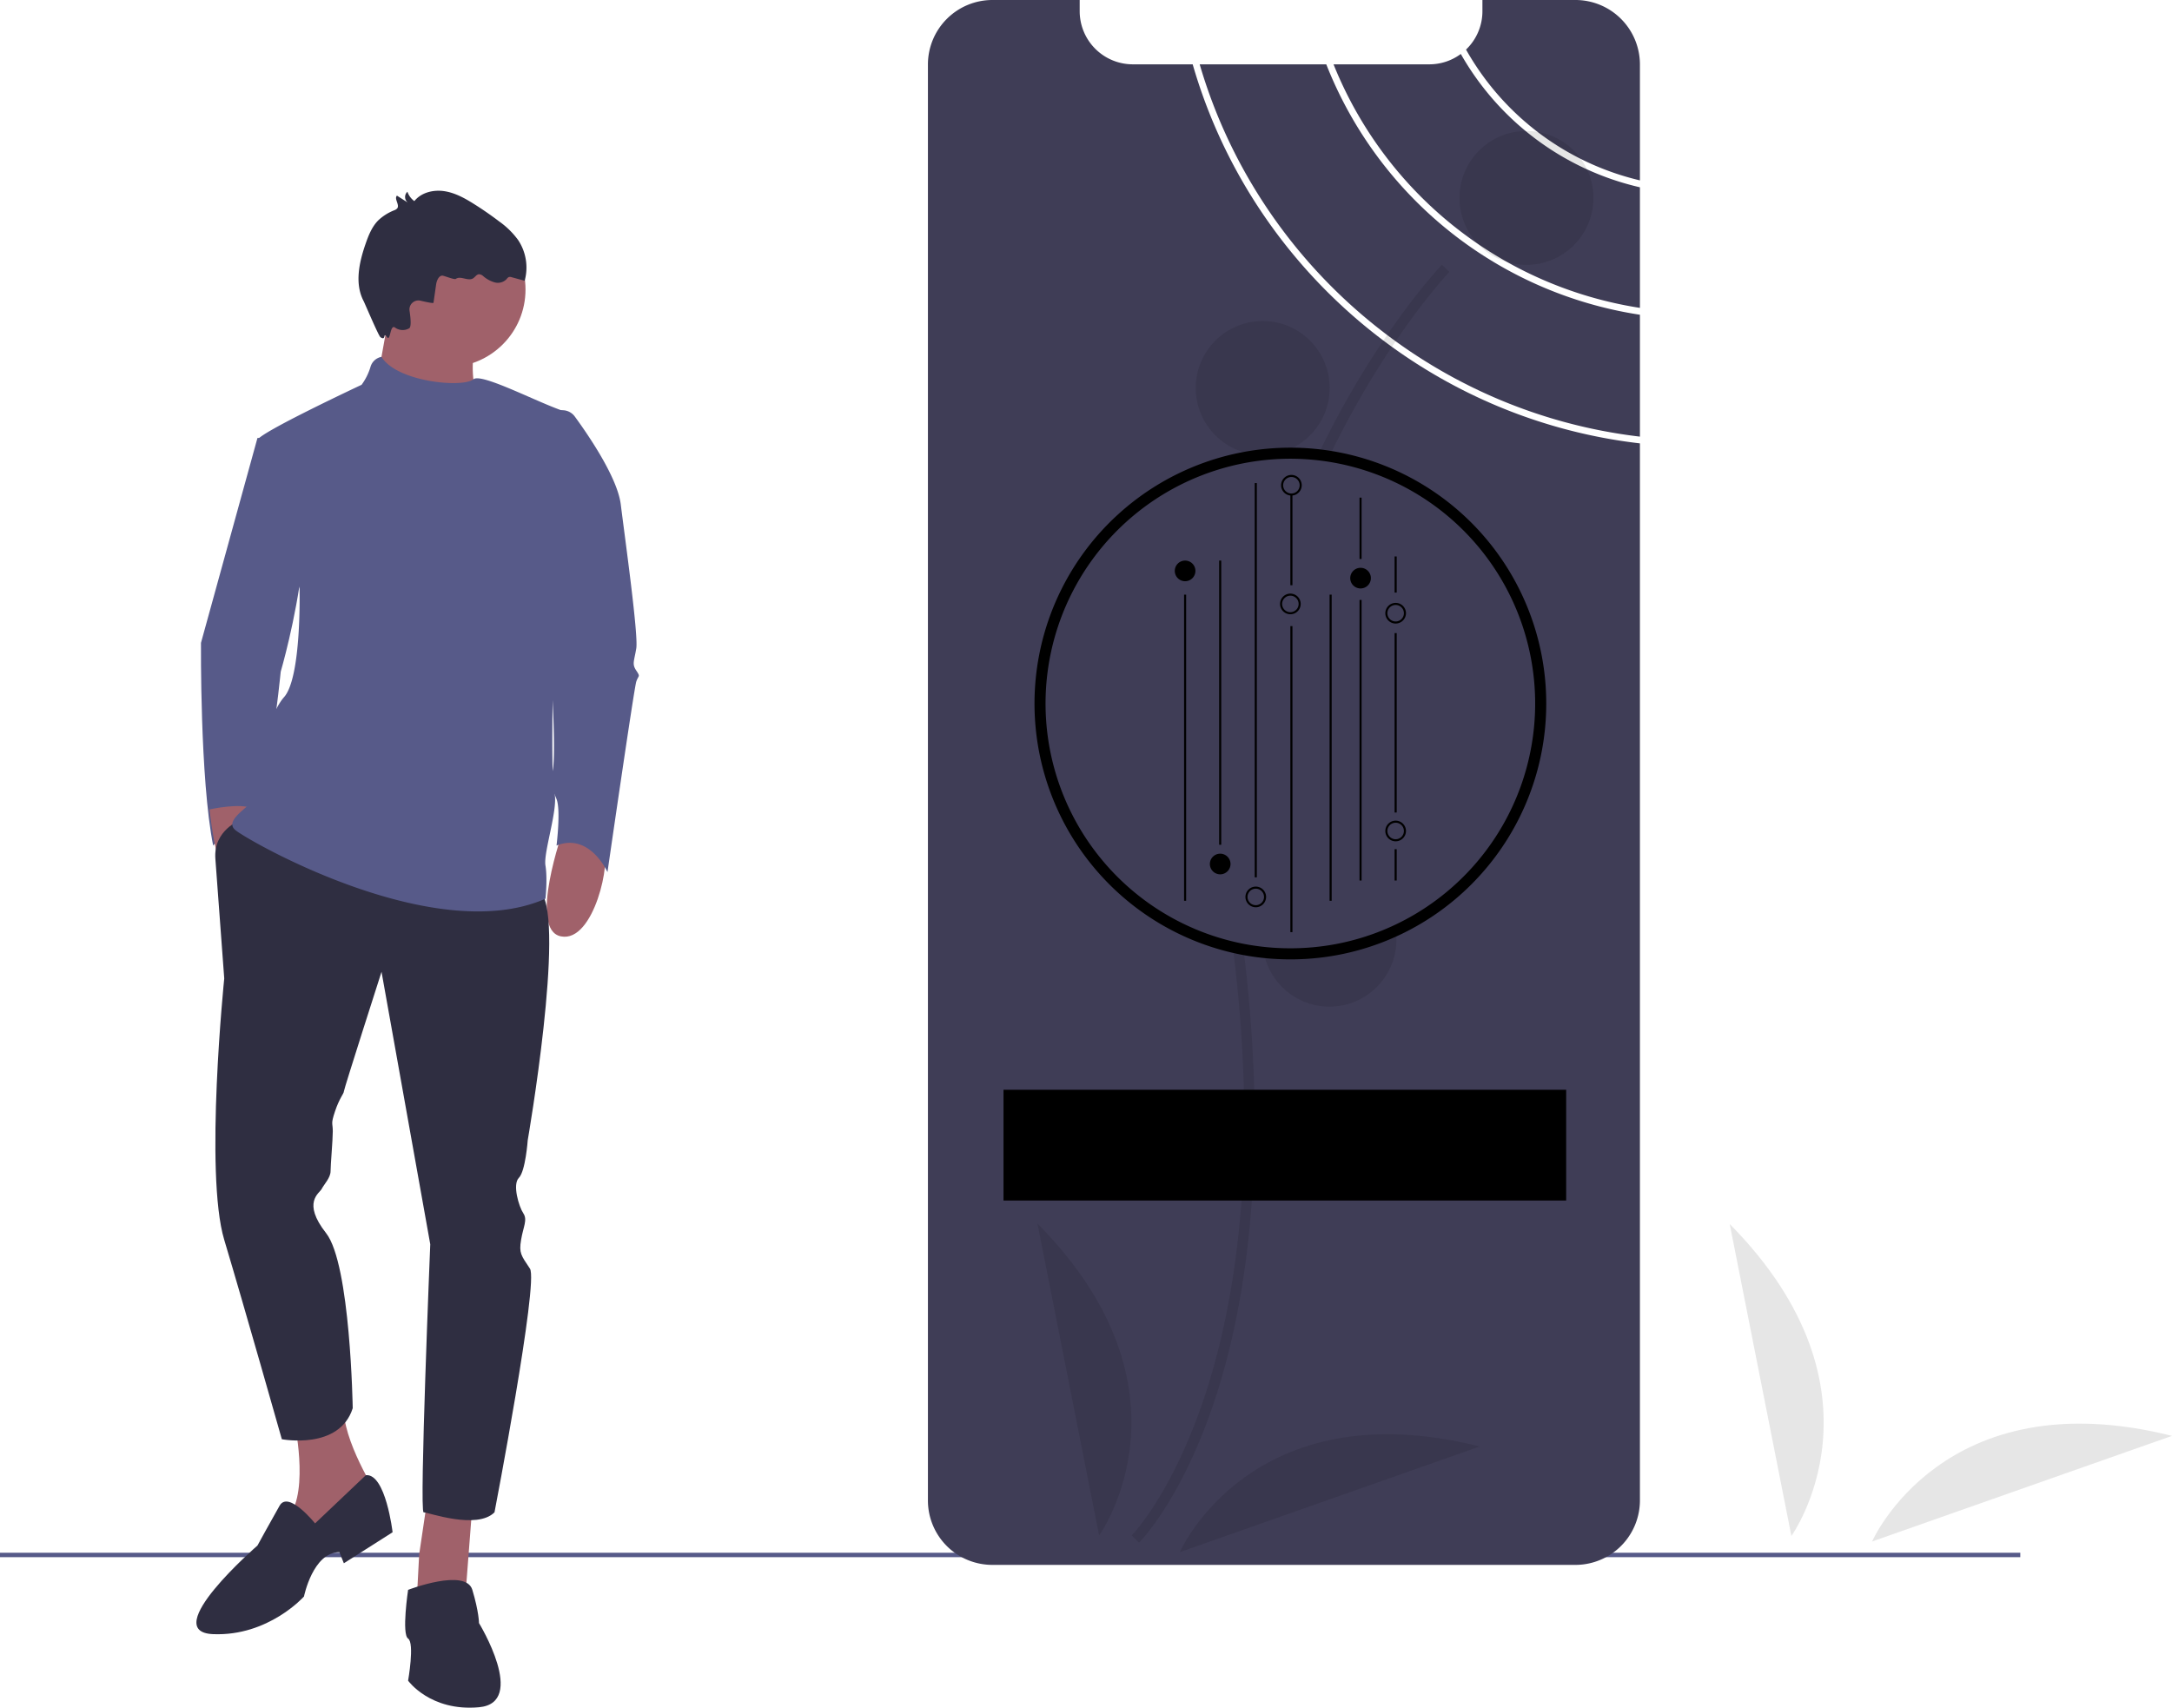 <svg id="a777089b-0abc-4895-8bdb-d70d2134474e" data-name="Layer 1" xmlns="http://www.w3.org/2000/svg" width="980.48" height="770.906" viewBox="0 0 980.48 770.906"><title>mobile_interface</title><rect y="700.961" width="912" height="2" fill="#575a89"/><path d="M231.985,262.257h-6l-25.5,92.5s-.5,61.5,5.5,91.5c0,0,10-13,17-13s13.5-65.5,13.5-65.5S263.985,274.257,231.985,262.257Z" transform="translate(-109.76 -64.547)" fill="#575a89"/><path d="M363.985,439.257s-16,45-1,48,23-35,19-40S363.985,439.257,363.985,439.257Z" transform="translate(-109.76 -64.547)" fill="#a0616a"/><path d="M204.358,429.961s4.498,47.548,19.362,43.933,6.07-41.439.333-44.282S204.358,429.961,204.358,429.961Z" transform="translate(-109.76 -64.547)" fill="#a0616a"/><path d="M242.985,708.257s7,34-5,43,4,28,4,28l38-40s-16-25-15-40Z" transform="translate(-109.76 -64.547)" fill="#a0616a"/><polygon points="193.224 674.711 189.224 701.711 188.224 720.711 210.224 718.711 213.224 679.711 193.224 674.711" fill="#a0616a"/><path d="M218.317,434.726s-12.332,4.532-11.332,17.532,4,54,4,54-9,88,0,118,26,90,26,90,26,5,32-14c0,0-1-65-12-79s-3-18-2-20,4-5,4-8,1-14,1-18-1-3,1-9,4-8,4-9,17-54,17-54l22,123s-5,121-3,121,24,8,32,0c0,0,20-104,16-110s-5-7-4-13,3-9,1-12-5-13-2-16,4-17,4-17,17-98,6-112S218.317,434.726,218.317,434.726Z" transform="translate(-109.76 -64.547)" fill="#2f2e41"/><path d="M251.985,752.257s-12-15-16-8-10,18-10,18-45,39-20,40,41-17,41-17,4-20,16-20l2,5,22-14s-3.098-26.551-12.049-25.776Z" transform="translate(-109.76 -64.547)" fill="#2f2e41"/><path d="M293.985,782.257s26-10,29,0,3,15,3,15,22,36,0,38-32-12-32-12,3-17,0-19S293.985,782.257,293.985,782.257Z" transform="translate(-109.76 -64.547)" fill="#2f2e41"/><circle cx="202.224" cy="130.711" r="35" fill="#a0616a"/><path d="M285.985,203.257l-7,39,49,12s-11.5-28.5,1-41C332.147,210.095,285.985,203.257,285.985,203.257Z" transform="translate(-109.76 -64.547)" fill="#a0616a"/><path d="M281.967,225.643a6.382,6.382,0,0,0-4.982,4.615,26.629,26.629,0,0,1-4,8s-47,22-47,25,19,67,19,67,1,40-7,49-16,42-14,45-14,10-8,15,90,53,140,31c0,0,1-9,0-15s6-26,4-33,0-79,0-79l10.306-85.257a6.938,6.938,0,0,0-4.867-7.475c-11.526-3.503-38.254-17.845-41.938-14.768C318.714,239.741,288.949,237.028,281.967,225.643Z" transform="translate(-109.76 -64.547)" fill="#575a89"/><path d="M360.985,250.257l.064-.026a6.936,6.936,0,0,1,8.181,2.343c6.197,8.479,19.237,27.538,20.755,39.682,2,16,8,59,7,65s-2,7,0,10,1,2,0,5-13,86-13,86-8-18-23-12c0,0,2-16,0-21s-4-8-2-12,0-43-1-47,0-25,0-25l-9-41Z" transform="translate(-109.76 -64.547)" fill="#575a89"/><path d="M305.448,201.216l1.182-8.241c.276-1.921,1.4-4.447,3.269-3.924,1.59.444,5.053,1.805,5.632,1.394,2.171-1.538,5.457,1.151,7.741-.215.957-.572,1.581-1.799,2.693-1.881a3.067,3.067,0,0,1,1.977.895,13.454,13.454,0,0,0,5.117,2.78,5.504,5.504,0,0,0,5.387-1.468,2.861,2.861,0,0,1,.953-.913,2.137,2.137,0,0,1,1.37.063l5.834,1.588a22.418,22.418,0,0,0-2.999-18.457,37.123,37.123,0,0,0-8.497-8.322q-5.419-4.123-11.186-7.756c-4.207-2.658-8.669-5.165-13.59-5.912-4.92-.747-10.428.59-13.523,4.487a8.708,8.708,0,0,1-3.132-4.231,3.205,3.205,0,0,0,.207,4.914l-4.934-3.151c-1.387,1.456,1.323,4.097.141,5.725a3.015,3.015,0,0,1-1.328.867,22.619,22.619,0,0,0-7.235,4.554c-2.836,2.844-4.376,6.704-5.698,10.496-2.94,8.435-5.077,18.108-.9,26.004.474.895,6.725,15.669,7.558,16.246,2.815,1.948.983-2.766,3,0,1.582,2.169,1.286-6.132,3.637-4.31a5.861,5.861,0,0,0,6.379.287c.975-.676.661-4.43.135-7.877a4.061,4.061,0,0,1,4.941-4.569C302.504,200.978,305.397,201.566,305.448,201.216Z" transform="translate(-109.76 -64.547)" fill="#2f2e41"/><path d="M850.051,203.535v-54.44A125.247,125.247,0,0,1,769.192,88.906l-.001.001a23.789,23.789,0,0,1-14.22,4.68H711.742A178.549,178.549,0,0,0,850.051,203.535Z" transform="translate(-109.76 -64.547)" fill="#3f3d56"/><path d="M850.051,145.975V93.677a29.121,29.121,0,0,0-29.13-29.13h-41.97v5.05a23.917,23.917,0,0,1-7.399,17.329A122.298,122.298,0,0,0,850.051,145.975Z" transform="translate(-109.76 -64.547)" fill="#3f3d56"/><path d="M648.162,93.587H621.131a23.987,23.987,0,0,1-23.98-23.99v-5.05h-39.38a29.128,29.128,0,0,0-29.13,29.13v648.2a29.079,29.079,0,0,0,29.13,29.11h263.15a28.362,28.362,0,0,0,3.59-.22,29.146,29.146,0,0,0,25.54-28.89V264.705C754.342,253.615,674.593,185.326,648.162,93.587Z" transform="translate(-109.76 -64.547)" fill="#3f3d56"/><path d="M708.462,93.587H651.322c26.301,90.039,104.68,157.028,198.729,168.068V206.635A181.668,181.668,0,0,1,708.462,93.587Z" transform="translate(-109.76 -64.547)" fill="#3f3d56"/><path d="M623.93,760.966c.725-.72,17.928-18.142,32.511-59.48,13.378-37.926,26.878-104.061,15.213-203.762-22.1-188.876,91.228-309.247,92.377-310.441l-3.355-3.221c-.291.303-29.429,30.933-55.354,84.706A416.28,416.28,0,0,0,667.034,498.265c22.062,188.554-45.698,258.718-46.385,259.406Z" transform="translate(-109.76 -64.547)" opacity="0.1"/><circle cx="689.068" cy="89.349" r="30.222" opacity="0.1"/><circle cx="570.003" cy="175.146" r="30.222" opacity="0.1"/><circle cx="615.594" cy="262.856" r="30.222" opacity="0.1"/><circle cx="523.918" cy="305.086" r="30.222" opacity="0.1"/><circle cx="600.13" cy="424.203" r="30.222" opacity="0.1"/><path d="M605.929,757.716s47.006-65.102-27.84-140.81Z" transform="translate(-109.76 -64.547)" opacity="0.1"/><path d="M642.357,765.221s32.127-73.591,135.385-47.681Z" transform="translate(-109.76 -64.547)" opacity="0.1"/><rect x="453" y="491.961" width="254" height="50" fill="#000000"/><path d="M692.26,266.641A115.511,115.511,0,0,0,670.11,495.518c.209.041.421.082.633.12q4.989.945,10.126,1.446c.212.022.421.044.633.06q5.003.465,10.126.494c.212.003.421.003.633.003q5.117,0,10.126-.44c.212-.016.421-.035.633-.057q5.131-.47,10.126-1.389c.212-.038.424-.076.633-.117a115.51,115.51,0,0,0-21.518-228.997Z" transform="translate(-109.76 -64.547)" fill="#000000"/><path d="M802.76,382.141A110.534,110.534,0,0,1,712.846,490.725c-.2.039-.403.076-.605.112q-4.773.876-9.688,1.329c-.203.021-.403.039-.605.054q-4.786.418-9.688.421c-.203,0-.403,0-.605-.003q-4.895-.023-9.688-.472c-.203-.015-.403-.036-.605-.058q-4.909-.477-9.688-1.384c-.203-.036-.406-.076-.605-.115A110.509,110.509,0,1,1,802.76,382.141Z" transform="translate(-109.76 -64.547)" fill="#3f3d56"/><path d="M676.639,474.11a4.659,4.659,0,1,1,4.659-4.659A4.665,4.665,0,0,1,676.639,474.11Zm0-8.386a3.727,3.727,0,1,0,3.727,3.727A3.732,3.732,0,0,0,676.639,465.724Z" transform="translate(-109.76 -64.547)" fill="#000000"/><rect x="582.5" y="282.652" width="0.932" height="138.141" fill="#000000"/><rect x="582.5" y="223.436" width="0.932" height="40.753" fill="#000000"/><rect x="534.512" y="268.441" width="0.932" height="138.205" fill="#000000"/><rect x="600.204" y="268.441" width="0.932" height="138.205" fill="#000000"/><rect x="550.353" y="253.067" width="0.932" height="128.285" fill="#000000"/><rect x="566.413" y="218.076" width="0.932" height="177.975" fill="#000000"/><rect x="613.716" y="224.646" width="0.932" height="27.694" fill="#000000"/><rect x="613.716" y="270.83" width="0.932" height="126.667" fill="#000000"/><rect x="629.556" y="251.203" width="0.932" height="16.307" fill="#000000"/><rect x="629.556" y="285.797" width="0.932" height="81.001" fill="#000000"/><rect x="629.556" y="383.351" width="0.932" height="14.146" fill="#000000"/><path d="M660.579,459.249a4.659,4.659,0,1,1,4.659-4.659A4.664,4.664,0,0,1,660.579,459.249Z" transform="translate(-109.76 -64.547)" fill="#000000"/><path d="M692.26,341.841a4.659,4.659,0,1,1,4.659-4.659A4.664,4.664,0,0,1,692.26,341.841Zm0-8.386a3.727,3.727,0,1,0,3.727,3.727A3.732,3.732,0,0,0,692.26,333.454Z" transform="translate(-109.76 -64.547)" fill="#000000"/><path d="M692.726,288.262a4.659,4.659,0,1,1,4.659-4.659A4.664,4.664,0,0,1,692.726,288.262Zm0-8.386a3.727,3.727,0,1,0,3.727,3.727A3.732,3.732,0,0,0,692.726,279.875Z" transform="translate(-109.76 -64.547)" fill="#000000"/><path d="M739.782,444.34a4.659,4.659,0,1,1,4.659-4.659A4.665,4.665,0,0,1,739.782,444.34Zm0-8.386a3.727,3.727,0,1,0,3.727,3.727A3.732,3.732,0,0,0,739.782,435.953Z" transform="translate(-109.76 -64.547)" fill="#000000"/><path d="M644.738,326.932a4.659,4.659,0,1,1,4.659-4.659A4.664,4.664,0,0,1,644.738,326.932Z" transform="translate(-109.76 -64.547)" fill="#000000"/><path d="M739.782,346.034a4.659,4.659,0,1,1,4.659-4.659A4.664,4.664,0,0,1,739.782,346.034Zm0-8.386a3.727,3.727,0,1,0,3.727,3.727A3.732,3.732,0,0,0,739.782,337.647Z" transform="translate(-109.76 -64.547)" fill="#000000"/><path d="M723.942,330.193a4.659,4.659,0,1,1,4.659-4.659A4.664,4.664,0,0,1,723.942,330.193Z" transform="translate(-109.76 -64.547)" fill="#000000"/><path d="M918.427,757.924S965.433,692.822,890.587,617.114Z" transform="translate(-109.76 -64.547)" opacity="0.1"/><path d="M954.855,760.429s32.127-73.591,135.385-47.681Z" transform="translate(-109.76 -64.547)" opacity="0.1"/></svg>